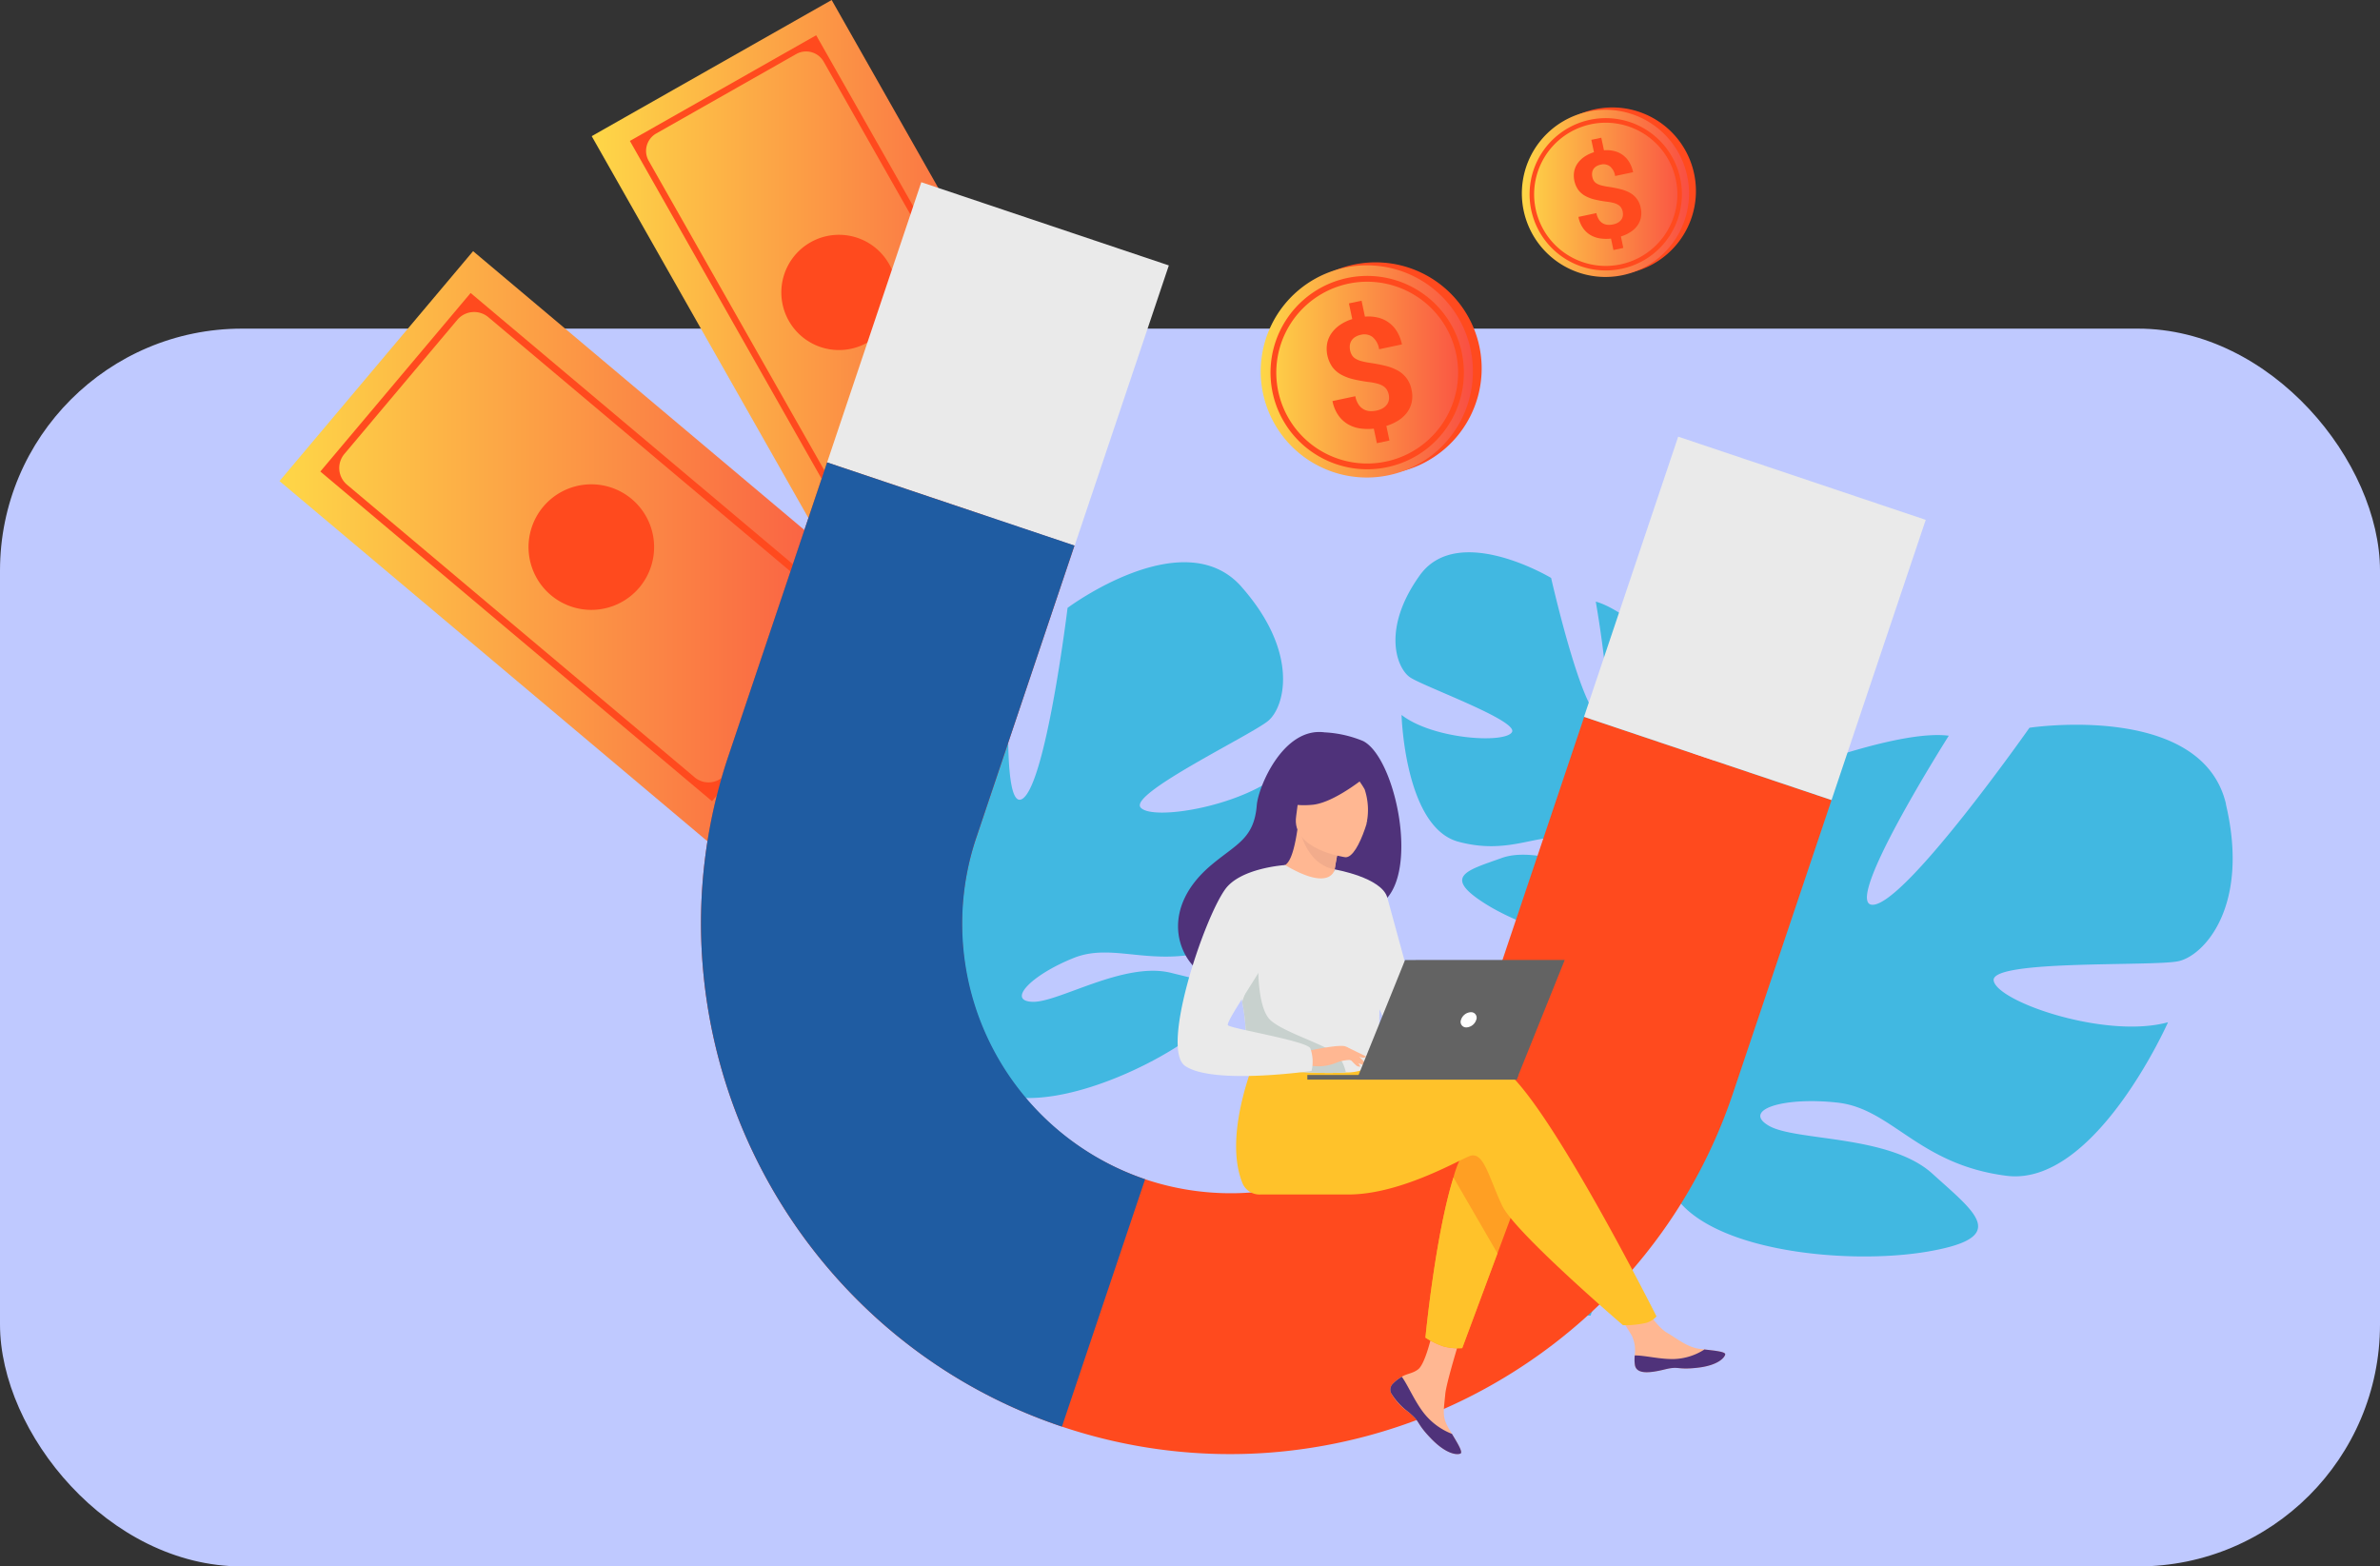 <svg xmlns="http://www.w3.org/2000/svg" xmlns:xlink="http://www.w3.org/1999/xlink" width="295" height="194.162" viewBox="0 0 295 194.162">
  <rect x="0" y="0" width="295" height="194.162" fill="#333333" stroke="none"/>
  <defs>
    <linearGradient id="linear-gradient" y1="0.5" x2="1" y2="0.5" gradientUnits="objectBoundingBox">
      <stop offset="0" stop-color="#fed747"/>
      <stop offset="1" stop-color="#f94e43"/>
    </linearGradient>
    <linearGradient id="linear-gradient-4" xlink:href="#linear-gradient"/>
  </defs>
  <g id="img-14" transform="translate(-285.332 -3611.535)">
    <rect id="Rectángulo_401121" data-name="Rectángulo 401121" width="295" height="153.429" rx="30" transform="translate(285.332 3652.269)" fill="#bfc9ff"/>
    <g id="Слой_1" data-name="Слой 1" transform="translate(319.978 3611.535)">
      <g id="Grupo_1120569" data-name="Grupo 1120569">
        <g id="Grupo_1120560" data-name="Grupo 1120560" transform="translate(0 31.127)">
          <path id="Trazado_907577" data-name="Trazado 907577" d="M78.008,241.216,54.015,269.723l-38-31.989v0L0,224.255l23.993-28.5,29.9,25.165Z" transform="translate(0 -195.75)" fill="url(#linear-gradient)"/>
          <path id="Trazado_907578" data-name="Trazado 907578" d="M99,269.246,80.37,291.376,31.82,250.51l18.628-22.13ZM81.982,288.092,96.031,271.4a2.682,2.682,0,0,0-.324-3.778L52.643,231.379a2.731,2.731,0,0,0-3.847.331L34.8,248.333a2.707,2.707,0,0,0,.328,3.813l43.091,36.271a2.667,2.667,0,0,0,3.759-.323Z" transform="translate(-26.76 -223.191)" fill="#ff4a1e"/>
          <path id="Trazado_907579" data-name="Trazado 907579" d="M196.885,391.261a7.782,7.782,0,1,1,10.965-.943A7.783,7.783,0,0,1,196.885,391.261Z" transform="translate(-163.248 -348.62)" fill="#ff4a1e"/>
        </g>
        <g id="Grupo_1120561" data-name="Grupo 1120561" transform="translate(38.696)">
          <path id="Trazado_907580" data-name="Trazado 907580" d="M305.071,56.359,275.329,73.235l-22.5-39.651h0l-9.48-16.707L273.092,0l17.7,31.2Z" transform="translate(-243.35)" fill="url(#linear-gradient)"/>
          <path id="Trazado_907581" data-name="Trazado 907581" d="M324.953,78.117l-23.09,13.1L273.12,40.563l23.09-13.1,28.745,50.657ZM304.3,88.907l17.413-9.881a2.461,2.461,0,0,0,.925-3.355L297.142,30.742a2.506,2.506,0,0,0-3.416-.943L276.383,39.64a2.485,2.485,0,0,0-.935,3.387L300.96,87.986A2.447,2.447,0,0,0,304.3,88.907Z" transform="translate(-268.386 -23.094)" fill="#ff4a1e"/>
          <path id="Trazado_907582" data-name="Trazado 907582" d="M392.1,193.691a7.143,7.143,0,1,1,9.738,2.687A7.144,7.144,0,0,1,392.1,193.691Z" transform="translate(-367.666 -153.919)" fill="#ff4a1e"/>
        </g>
        <path id="Trazado_907583" data-name="Trazado 907583" d="M1069.184,574.77c-3-12.691-24.358-9.445-24.358-9.445s-15.125,21.549-19.336,21.939,9.336-20.95,9.336-20.95c-8.1-1.048-29.126,8.242-29.126,8.242s.48,25.727-3.7,25.067.736-22.8.736-22.8c-7.939,2.105-15.574,11.04-15.574,11.04-9.655,14.643,9.646,26.285,9.646,26.285a41.826,41.826,0,0,1-5.859,18.962h0a30.476,30.476,0,0,0-2.67,5.014l2.144.07c.194-.569.4-1.118.636-1.646a.012.012,0,0,1,0-.01l.01-.022c.157-.326.383-.79.665-1.356v0c.7-1.261,1.169-2.193,1.471-2.869,0,0,0,0,0-.006,2.093-3.961,5.089-9.113,7.009-10.151a4.212,4.212,0,0,1-.428-1c.137.318.278.65.428,1,3.416,7.981,21.72,9.884,32.009,8.118s5.926-4.793.574-9.65-16.924-4-20.272-5.941,1.69-3.619,8.488-2.873,9.984,7.669,20.958,9.072,20.029-19.031,20.029-19.031c-7.677,2.113-21.169-2.52-21.61-5.158s19.733-1.724,22.9-2.409,8.878-6.8,5.877-19.487Z" transform="translate(-827.92 -475.118)" fill="#41b8e1"/>
        <path id="Trazado_907584" data-name="Trazado 907584" d="M872.869,433.386c4.734-6.607,16.28.32,16.28.32s3.621,16.006,5.957,17.227-.423-14.289-.423-14.289c4.918,1.312,14.844,11.646,14.844,11.646s-6.367,14.721-3.8,15.329S910.7,450.3,910.7,450.3c4.079,3.093,6.367,10.053,6.367,10.053,2.1,10.729-11.784,12.874-11.784,12.874a26.086,26.086,0,0,0-1.11,12.322h0a18.8,18.8,0,0,1,.351,3.524l-1.253-.468c.024-.374.032-.741.024-1.1v-.022c-.014-.226-.033-.547-.062-.94h0v0c-.1-.892-.154-1.542-.17-2v0c-.269-2.78-.778-6.459-1.639-7.513a2.573,2.573,0,0,0,.482-.474c-.154.151-.315.308-.482.474-3.858,3.794-14.863.558-20.377-2.9s-2.283-4.168,1.953-5.7,10.7,1.7,13.1,1.372-.119-2.487-4.214-3.667-7.572,2.059-14.232.27-7.044-15.714-7.044-15.714c3.926,3.036,12.8,3.559,13.681,2.14s-10.97-5.666-12.637-6.81S868.136,439.993,872.869,433.386Z" transform="translate(-731.534 -362.071)" fill="#41b8e1"/>
        <path id="Trazado_907585" data-name="Trazado 907585" d="M458.579,441.32c-7.171-8.129-21.557,2.616-21.557,2.616s-2.649,21.724-5.583,23.658-1.363-19.016-1.363-19.016c-6.349,2.4-18.126,17.452-18.126,17.452s10.43,18.673,7.109,19.826-8.391-17.006-8.391-17.006c-5,4.653-7.094,14.2-7.094,14.2-1.344,14.518,17.367,15.493,17.367,15.493a34.776,34.776,0,0,1,3.131,16.2h0a25.218,25.218,0,0,0,.006,4.723l1.6-.789c-.081-.493-.142-.978-.178-1.455v-.029c-.013-.3-.029-.73-.043-1.255h0v0c.016-1.2,0-2.067-.045-2.679v-.006c-.017-3.724.161-8.674,1.162-10.188a3.514,3.514,0,0,1-.7-.564l.7.564c5.631,4.514,19.8-1.261,26.647-6.586s2.468-5.836-3.358-7.3-13.974,3.7-17.189,3.586-.178-3.315,5.1-5.432,10.325,1.711,18.919-1.558,7.23-21.8,7.23-21.8c-4.8,4.556-16.509,6.445-17.863,4.683s13.793-8.994,15.849-10.737,3.846-8.461-3.325-16.59Z" transform="translate(-339.343 -368.588)" fill="#41b8e1"/>
        <g id="Grupo_1120562" data-name="Grupo 1120562" transform="translate(121.614 32.515)">
          <path id="Trazado_907586" data-name="Trazado 907586" d="M772.341,221.861a13.151,13.151,0,1,1,16.68,8.226A13.152,13.152,0,0,1,772.341,221.861Z" transform="translate(-770.553 -204.479)" fill="#ff4a1e"/>
          <path id="Trazado_907587" data-name="Trazado 907587" d="M765.511,224.181a13.151,13.151,0,1,1,16.68,8.226A13.152,13.152,0,0,1,765.511,224.181Z" transform="translate(-764.809 -206.43)" fill="url(#linear-gradient)"/>
          <path id="Trazado_907588" data-name="Trazado 907588" d="M788.293,238.387a11.983,11.983,0,1,1,6.895-6.047,11.905,11.905,0,0,1-6.895,6.047Zm-7.474-22.015a11.268,11.268,0,1,0,14.292,7.047A11.28,11.28,0,0,0,780.819,216.372Z" transform="translate(-771.237 -213.371)" fill="#ff4a1e"/>
          <path id="Trazado_907589" data-name="Trazado 907589" d="M823.929,246.075a1.992,1.992,0,0,0-.251-.65,1.455,1.455,0,0,0-.464-.453,2.72,2.72,0,0,0-.724-.3,7.429,7.429,0,0,0-1.027-.191,18.888,18.888,0,0,1-1.892-.336,5.959,5.959,0,0,1-1.522-.566,3.5,3.5,0,0,1-1.105-.943,3.962,3.962,0,0,1-.66-2.939,3.334,3.334,0,0,1,.547-1.275,4.143,4.143,0,0,1,1.056-1.027,5.559,5.559,0,0,1,1.511-.716l-.413-1.945,1.566-.332.418,1.973a4.979,4.979,0,0,1,1.622.121,3.755,3.755,0,0,1,2.358,1.736,5,5,0,0,1,.607,1.585l-2.829.6a2.441,2.441,0,0,0-.83-1.53,1.7,1.7,0,0,0-1.412-.266,2.178,2.178,0,0,0-.733.283,1.459,1.459,0,0,0-.452.447,1.358,1.358,0,0,0-.2.569,2.006,2.006,0,0,0,.035.649,1.854,1.854,0,0,0,.227.588,1.336,1.336,0,0,0,.445.433,2.71,2.71,0,0,0,.728.3,9.286,9.286,0,0,0,1.073.215q1.023.153,1.881.361a6.045,6.045,0,0,1,1.519.576,3.388,3.388,0,0,1,1.74,2.409,3.6,3.6,0,0,1,.025,1.495,3.264,3.264,0,0,1-.555,1.267,3.993,3.993,0,0,1-1.07,1.007,5.946,5.946,0,0,1-1.523.7l.383,1.81-1.557.331-.382-1.8a6.7,6.7,0,0,1-1.646-.021,4.266,4.266,0,0,1-1.512-.5,3.824,3.824,0,0,1-1.215-1.1,4.632,4.632,0,0,1-.75-1.8l2.829-.6a2.822,2.822,0,0,0,.41,1.038,1.853,1.853,0,0,0,.631.588,1.8,1.8,0,0,0,.768.218,3.145,3.145,0,0,0,.809-.062,2.581,2.581,0,0,0,.782-.289,1.7,1.7,0,0,0,.514-.452,1.338,1.338,0,0,0,.246-.571,1.65,1.65,0,0,0-.014-.647Z" transform="translate(-808.045 -229.642)" fill="#ff4a1e"/>
        </g>
        <g id="Grupo_1120563" data-name="Grupo 1120563" transform="translate(153.985 13.315)">
          <path id="Trazado_907590" data-name="Trazado 907590" d="M974.316,97.427a10.36,10.36,0,1,1,13.141,6.48A10.361,10.361,0,0,1,974.316,97.427Z" transform="translate(-972.908 -83.733)" fill="#ff4a1e"/>
          <path id="Trazado_907591" data-name="Trazado 907591" d="M968.936,99.257a10.36,10.36,0,1,1,13.141,6.48A10.361,10.361,0,0,1,968.936,99.257Z" transform="translate(-968.383 -85.272)" fill="url(#linear-gradient-4)"/>
          <path id="Trazado_907592" data-name="Trazado 907592" d="M986.878,110.442a9.44,9.44,0,1,1,5.432-4.764,9.379,9.379,0,0,1-5.432,4.764ZM980.989,93.1a8.876,8.876,0,1,0,11.258,5.551A8.884,8.884,0,0,0,980.989,93.1Z" transform="translate(-973.442 -90.734)" fill="#ff4a1e"/>
          <path id="Trazado_907593" data-name="Trazado 907593" d="M1014.965,116.516a1.571,1.571,0,0,0-.2-.512,1.135,1.135,0,0,0-.366-.356,2.134,2.134,0,0,0-.571-.239,5.673,5.673,0,0,0-.809-.149,14.785,14.785,0,0,1-1.49-.264,4.71,4.71,0,0,1-1.2-.445,2.773,2.773,0,0,1-.871-.743,3.118,3.118,0,0,1-.518-2.315,2.63,2.63,0,0,1,.431-1,3.283,3.283,0,0,1,.832-.809,4.4,4.4,0,0,1,1.189-.563l-.326-1.533,1.234-.262.331,1.554a3.909,3.909,0,0,1,1.277.1,2.956,2.956,0,0,1,1.857,1.369,3.948,3.948,0,0,1,.479,1.25l-2.228.472a1.92,1.92,0,0,0-.655-1.205,1.33,1.33,0,0,0-1.111-.21,1.7,1.7,0,0,0-.577.224,1.16,1.16,0,0,0-.356.353,1.068,1.068,0,0,0-.154.448,1.6,1.6,0,0,0,.027.51,1.472,1.472,0,0,0,.178.463,1.048,1.048,0,0,0,.351.34,2.153,2.153,0,0,0,.574.237,7.2,7.2,0,0,0,.846.169c.537.081,1.032.175,1.482.285a4.8,4.8,0,0,1,1.2.453,2.67,2.67,0,0,1,1.369,1.9,2.87,2.87,0,0,1,.021,1.178,2.573,2.573,0,0,1-.437,1,3.179,3.179,0,0,1-.843.793,4.689,4.689,0,0,1-1.2.553l.3,1.425-1.226.261-.3-1.418a5.351,5.351,0,0,1-1.3-.016,3.363,3.363,0,0,1-1.191-.394,3,3,0,0,1-.957-.863,3.634,3.634,0,0,1-.59-1.417l2.228-.472a2.251,2.251,0,0,0,.323.819,1.4,1.4,0,0,0,1.1.634,2.452,2.452,0,0,0,.638-.049,2.037,2.037,0,0,0,.617-.227,1.36,1.36,0,0,0,.4-.355,1.052,1.052,0,0,0,.194-.45,1.317,1.317,0,0,0-.011-.51Z" transform="translate(-1002.451 -103.569)" fill="#ff4a1e"/>
        </g>
        <g id="Grupo_1120564" data-name="Grupo 1120564" transform="translate(52.244 22.586)">
          <path id="Trazado_907594" data-name="Trazado 907594" d="M468.684,402.292l-12.215,36.341a64.994,64.994,0,0,1-13.061,22.558,66.157,66.157,0,0,1-44.247,21.982,65.4,65.4,0,0,1-48.426-16.278,66.157,66.157,0,0,1-21.982-44.247,64.963,64.963,0,0,1,3.217-25.867l12.215-36.341,30.662,10.307-12.215,36.341a33.325,33.325,0,0,0,63.176,21.238l12.215-36.341,30.662,10.307Z" transform="translate(-328.555 -325.712)" fill="#ff4a1e"/>
          <rect id="Rectángulo_410185" data-name="Rectángulo 410185" width="32.37" height="36.64" transform="translate(27.304 0) rotate(18.58)" fill="#eaeaea"/>
          <rect id="Rectángulo_410186" data-name="Rectángulo 410186" width="32.37" height="36.64" transform="translate(121.121 31.538) rotate(18.58)" fill="#eaeaea"/>
          <path id="Trazado_907595" data-name="Trazado 907595" d="M383.6,449.294l-10.307,30.662a64.973,64.973,0,0,1-22.558-13.063,66.157,66.157,0,0,1-21.982-44.247,64.963,64.963,0,0,1,3.217-25.866l12.215-36.341,30.662,10.307-12.215,36.341A33.47,33.47,0,0,0,383.6,449.294Z" transform="translate(-328.555 -325.712)" fill="#1f5ca2"/>
        </g>
        <g id="Grupo_1120568" data-name="Grupo 1120568" transform="translate(111.322 90.732)">
          <g id="Grupo_1120565" data-name="Grupo 1120565">
            <path id="Trazado_907596" data-name="Trazado 907596" d="M866.172,1030.089a1.03,1.03,0,0,0-.183,1.1.005.005,0,0,0,0,0,6.832,6.832,0,0,0,2.161,2.369c.13.1.245.2.347.289l.078.07.06.054c.949.875.591,1.077,2.3,2.851,1.945,2.024,3.284,2.061,3.665,1.876.323-.158-.332-1.231-1.057-2.438-.035-.059-.07-.118-.107-.177-.1-.161-.192-.323-.288-.485-.851-1.452-.631-2.134-.431-4.293.164-1.755,2.732-9.809,2.732-9.809l-3.727-.642s-1.123,6.413-2.36,7.4c-.661.526-1.4.533-2.037.924-.045.027-.089.054-.132.083a4.859,4.859,0,0,0-1.019.821Z" transform="translate(-839.54 -949.263)" fill="#ffb792"/>
            <path id="Trazado_907597" data-name="Trazado 907597" d="M866.172,1074.115a1.031,1.031,0,0,0-.183,1.1.005.005,0,0,0,0,0,7.916,7.916,0,0,0,2.164,2.363c.129.107.242.205.344.3l.078.07.06.054c.949.875.592,1.077,2.3,2.851,1.945,2.024,3.284,2.061,3.665,1.876.323-.157-.332-1.231-1.057-2.438a8.273,8.273,0,0,1-3.466-2.555c-1.172-1.495-1.953-3.414-2.749-4.527-.045.027-.089.054-.132.083a4.859,4.859,0,0,0-1.019.82Z" transform="translate(-839.54 -993.289)" fill="#4f327a"/>
            <path id="Trazado_907598" data-name="Trazado 907598" d="M1040.82,1021.773c.231,1.151,1.87.959,3.7.51s1.4.084,4-.2,3.4-1.261,3.478-1.649c.071-.344-1.217-.466-2.6-.625-.173-.019-.348-.041-.523-.062-1.56-.2-2.7-1.2-4.12-2.029-1.342-.784-3.346-3.975-3.346-3.975l-3.576.283s1.876,2.851,2.6,4.09a4.338,4.338,0,0,1,.351,2.438,4.633,4.633,0,0,0,.027,1.223Z" transform="translate(-984.132 -943.275)" fill="#ffb792"/>
            <path id="Trazado_907599" data-name="Trazado 907599" d="M1060,1054.367c1.832-.448,1.4.084,4-.2s3.4-1.261,3.478-1.649c.072-.344-1.216-.466-2.6-.625l-.013.027a7.353,7.353,0,0,1-3.735,1.161c-1.77.043-3.643-.464-4.864-.444a4.633,4.633,0,0,0,.027,1.223C1056.525,1055.008,1058.164,1054.816,1060,1054.367Z" transform="translate(-999.607 -975.358)" fill="#4f327a"/>
            <path id="Trazado_907600" data-name="Trazado 907600" d="M905.5,890.129l-3.344,9-4.365,11.746a7.071,7.071,0,0,1-2.318-.211,10.063,10.063,0,0,1-2.242-1.091s1.212-12.613,3.473-19.853a12.893,12.893,0,0,1,1.945-4.207C902.152,881.366,905.5,890.129,905.5,890.129Z" transform="translate(-862.517 -834.498)" fill="#ff9f23"/>
            <path id="Trazado_907601" data-name="Trazado 907601" d="M778,821.1c-2.19-.706-8.437.2-14.712,1.43l-1.313-2.167L748.418,819.3s-4.473,9.919-2.024,16.238a2.291,2.291,0,0,0,2.295,1.544h.2s8.067,0,10.687,0c6.74,0,14.265-4.634,15.24-4.828,1.593-.318,2.231,2.869,3.824,6.214s14.977,14.818,14.977,14.818a11.742,11.742,0,0,0,2.907-.3,2.863,2.863,0,0,0,1.248-.789S782.94,822.689,778,821.1Z" transform="translate(-738.414 -779.753)" fill="#ffc22a"/>
            <path id="Trazado_907602" data-name="Trazado 907602" d="M723.379,571.735a14.292,14.292,0,0,0-4.807-1.092c-5.136-.69-8.227,6.774-8.409,9.035-.336,4.168-2.539,4.8-5.643,7.415-6.224,5.235-4.4,11.317-1,13.576,2.042,1.356,5.64,0,5.64,0,.051.035,9.843-5.473,14.669-8.132,7.235-1.029,3.971-18.477-.453-20.8Z" transform="translate(-700.354 -570.598)" fill="#4f327a"/>
            <path id="Trazado_907603" data-name="Trazado 907603" d="M787.362,654.208a6.378,6.378,0,0,1-3.977.122c-1.507-.666-2.649-3.145-2.627-3.147.685-.032,1.437-.631,2.018-4.564l.293.105,4.909,1.767s-.356,1.576-.585,3.075c-.194,1.259-.3,2.465-.03,2.643Z" transform="translate(-767.93 -634.531)" fill="#ffb792"/>
            <path id="Trazado_907604" data-name="Trazado 907604" d="M800.2,649.037s-.356,1.576-.585,3.075c-2.819-.507-3.926-3.317-4.324-4.842Z" transform="translate(-780.151 -635.078)" fill="#f2ac8c"/>
            <path id="Trazado_907605" data-name="Trazado 907605" d="M798.332,605.736s-6.717-.9-6.09-5.076.18-7.1,4.5-6.7,4.907,2.116,5.037,3.56-1.679,8.343-3.441,8.218Z" transform="translate(-777.553 -590.213)" fill="#ffb792"/>
            <path id="Trazado_907606" data-name="Trazado 907606" d="M791.335,593.274s-4.3,3.705-7.224,4-4.031-.641-4.031-.641a11.412,11.412,0,0,0,2.76-3.742,2.053,2.053,0,0,1,1.7-1.212C786.623,591.5,790.583,591.421,791.335,593.274Z" transform="translate(-767.359 -588.256)" fill="#4f327a"/>
            <path id="Trazado_907607" data-name="Trazado 907607" d="M833.952,595.808a10.619,10.619,0,0,1,1.891,2.422,8.127,8.127,0,0,1,.219,4.322s2.241-4.357.972-6.475c-1.345-2.245-3.083-.269-3.083-.269Z" transform="translate(-812.664 -591.123)" fill="#4f327a"/>
            <path id="Trazado_907608" data-name="Trazado 907608" d="M762.537,687.406c-.2,13.6-.056,10.754-1.542,12.045a5.714,5.714,0,0,1-2.692.584c-4.169.277-11.5-.41-11.776-1.18-.962-2.665-.283-3.493-1.084-7.575-.084-.434-.188-.9-.309-1.415-.669-2.8-1.32-3.756,1.053-8.261,2.151-4.079,4.387-7.389,4.589-7.27,5.678,3.371,6.136.537,6.136.537s5.726,5.9,5.626,12.537Z" transform="translate(-737.449 -657.836)" fill="#eaeaea"/>
            <path id="Trazado_907609" data-name="Trazado 907609" d="M902.165,927.259,897.8,939.005a7.071,7.071,0,0,1-2.318-.211,10.063,10.063,0,0,1-2.242-1.091s1.212-12.613,3.473-19.853l5.453,9.409Z" transform="translate(-862.526 -862.633)" fill="#ffc22a"/>
            <path id="Trazado_907610" data-name="Trazado 907610" d="M822.48,677.72s5.842.991,6.529,3.506,4.723,17.3,4.723,17.3-2.97.534-4.343-.838-4.774-12.729-4.774-12.729l-2.136-7.241Z" transform="translate(-803.017 -660.686)" fill="#eaeaea"/>
            <path id="Trazado_907611" data-name="Trazado 907611" d="M763.211,759.728c-4.169.277-11.5-.41-11.776-1.18-.962-2.665-.283-3.494-1.084-7.575l2.01-5.662s-.332,6.3,1.527,7.963,7.614,3.2,8.517,4.588a5.094,5.094,0,0,1,.806,1.867Z" transform="translate(-742.357 -717.529)" fill="#c8d1ce"/>
            <path id="Trazado_907612" data-name="Trazado 907612" d="M801.182,815.934s4.112-.916,4.777-.55a9.686,9.686,0,0,1,2.489,2.156c.2.463-1.477-.351-2.024-.5a4.847,4.847,0,0,0-1.748.383,5.811,5.811,0,0,1-3.131.315l-.364-1.8Z" transform="translate(-785.104 -776.387)" fill="#ffb792"/>
            <path id="Trazado_907613" data-name="Trazado 907613" d="M713.406,674.33s-5.522.34-7.434,3.007c-2.69,3.753-8.03,19.749-4.971,21.883,3.446,2.4,15.682.628,15.682.628a4.973,4.973,0,0,0-.159-2.824c-.566-.921-9.773-2.407-10.2-2.834s5.311-8.286,5.311-9.56S713.406,674.33,713.406,674.33Z" transform="translate(-700.083 -657.835)" fill="#eaeaea"/>
            <path id="Trazado_907614" data-name="Trazado 907614" d="M832.48,823.04a7.972,7.972,0,0,0,1.145,1.245.854.854,0,0,0,.464.1l-.58-1.045-1.029-.3Z" transform="translate(-811.427 -782.899)" fill="#ffb792"/>
            <path id="Trazado_907615" data-name="Trazado 907615" d="M831.23,815.84l2.506,1.216a.446.446,0,0,1-.415.161,5.981,5.981,0,0,1-1.086-.3l-1-1.078Z" transform="translate(-810.376 -776.844)" fill="#ffb792"/>
          </g>
          <g id="Grupo_1120567" data-name="Grupo 1120567" transform="translate(16.077 28.263)">
            <g id="Grupo_1120566" data-name="Grupo 1120566">
              <path id="Trazado_907616" data-name="Trazado 907616" d="M839.67,763.165h19.819l5.961-14.825H845.663Z" transform="translate(-833.551 -748.34)" fill="#636363"/>
              <path id="Trazado_907617" data-name="Trazado 907617" d="M827.36,837.94H801.19v.577h25.938Z" transform="translate(-801.19 -823.692)" fill="#636363"/>
            </g>
            <path id="Trazado_907618" data-name="Trazado 907618" d="M922.665,789.963a.686.686,0,0,0-.673-.943,1.355,1.355,0,0,0-1.215.943.686.686,0,0,0,.673.943A1.355,1.355,0,0,0,922.665,789.963Z" transform="translate(-901.73 -782.551)" fill="#fff"/>
          </g>
        </g>
      </g>
    </g>
  </g>
</svg>
